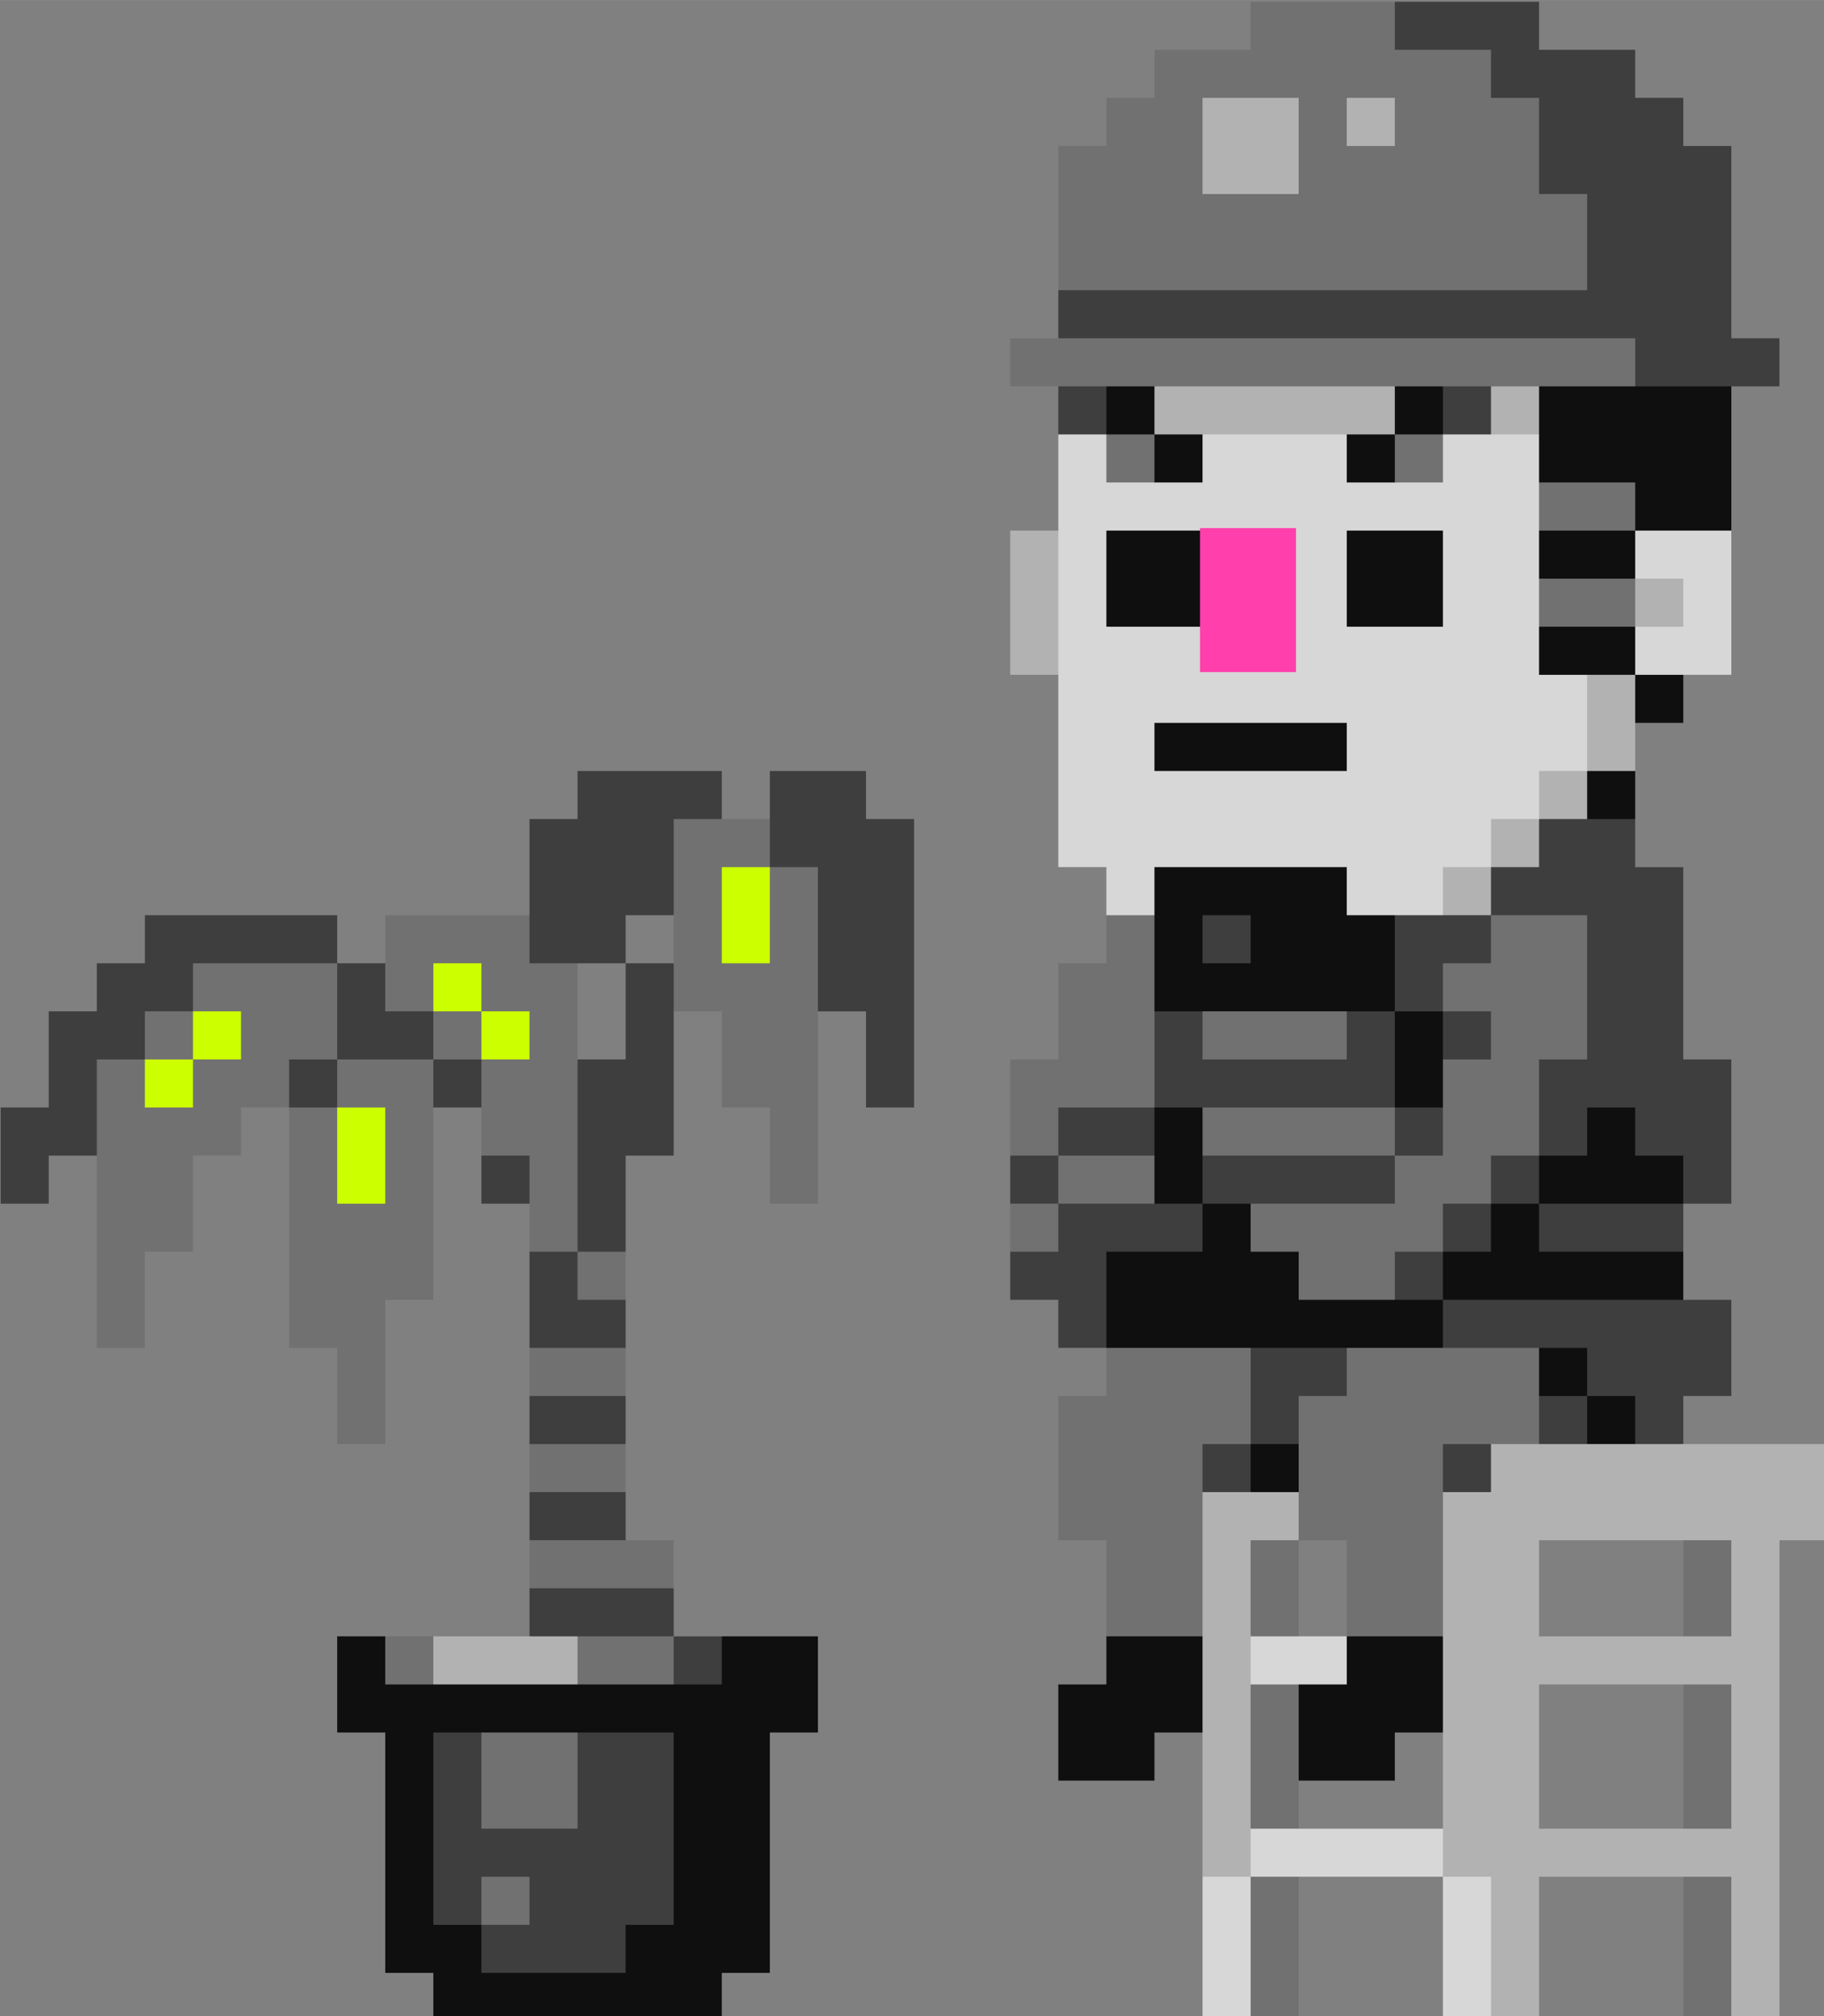 <svg xmlns="http://www.w3.org/2000/svg" xmlns:svg="http://www.w3.org/2000/svg" id="svg8" width="114" height="126" version="1.1" viewBox="0 0 30.163 33.337"><rect x="0" y="0" width="30.163" height="33.337" fill="#808080" stroke="none"/><g style="display:inline" id="layer2" transform="translate(-7.144,-17.462)"><path style="fill:#0f0f0f;fill-opacity:1;stroke:none;stroke-width:1.135;stroke-linecap:round;stroke-linejoin:round" id="path850" d="m 95,89 v 17 h 3 v 37 h -3 v 6 l 2,2 h 21 v -3 h 13 l 1,-1 v -3 l -1,-1 v -1 l 2,-2 v -6 h -5 v -16 l 1,-1 v -3 l -1,-1 v -1 l 1,-1 h 3 v -3 l 1,-1 h 1 v -7 l 1,-1 v -9 l -1,-1 z m 27,60 v 5 h 3 v 3 h 5 v -5 h -3 v -3 z m -18,6 v 5 h 5 v -5 z m -7,12 -1,1 v 3 h -3 v 6 h 6 v -3 h 3 l 1,1 h 4 v 1 l 1,1 h 6 v -3 h 3 l 1,-1 v -6 h -6 l -2,2 v 1 h -7 v -3 z m -49,1 v 6 h 3 v 15 h 3 v 3 h 18 v -3 h 3 v -15 h 3 v -6 h -6 l -1,1 H 52 l -1,-1 z" transform="scale(0.265)"/></g><g style="display:inline" id="layer3" transform="translate(-7.144,-17.462)"><path style="fill:#3e3e3e;fill-opacity:1;stroke:none;stroke-width:1.135;stroke-linecap:round;stroke-linejoin:round" id="path862" d="m 114,66 -1,1 V 83 H 94 l -1,1 v 9 l 1,1 h 1 l 1,-1 v -3 l 1,-1 h 19 l 1,1 v 3 l 1,1 h 3 v -5 h 7 l 1,1 h 9 v -3 h -3 V 75 h -3 v -3 h -3 v -3 h -6 v -3 z m -51,48 v 3 h -3 v 6 l -1,1 h -6 l -2,2 h -3 v -3 H 36 v 3 h -3 v 3 h -3 v 6 h -3 v 6 h 3 v -3 h 3 l 1,-1 v -3 h 10 l 2,2 h 7 l 1,-1 h 3 l 1,1 v 1 l -1,1 v 3 h 3 l 1,1 v 1 l -1,1 v 6 l 1,1 v 1 l -1,1 v 3 l 1,1 v 1 l -1,1 v 3 l 1,1 v 1 l -1,1 v 3 l 1,1 h 7 v 1 l 1,1 h 3 v -3 h -3 v -3 l -3,-3 v -3 l -1,-1 v -1 l 1,-1 v -3 l -1,-1 v -1 l 1,-1 v -3 l -1,-1 v -1 l 1,-1 v -6 h 3 v -9 l 1,-1 v -1 l -1,-1 h -3 v 6 h -3 l -1,-1 v -4 l 1,-1 h 3 v -3 h 3 l 1,-1 h 7 v 6 l 1,1 h 3 v 6 h 3 v -18 h -3 v -3 h -6 v 3 l -1,1 h -1 l -1,-1 v -3 z m 59,2 v 3 h -3 v 3 h -4 l -1,1 v 6 h 3 v 3 l 1,1 v 1 l -1,1 h -3 v -6 h -3 l -1,1 h -7 l -1,-1 h -3 l -1,1 v 4 h -6 v 2 l -2,2 v 3 l 1,1 v 1 l -1,1 v 3 h 3 v 3 h 3 v -6 h 6 v -3 h -3 l -1,-1 v -1 l 1,-1 v -3 h 3 l 1,1 h 10 v 1 h -10 l -1,1 v 3 h 3 l 1,1 h 3 v 4 h 4 l 1,1 h 3 v -3 h 3 v -3 h 3 v -3 h 3 v -3 h 3 v 3 h 3 v 3 h 3 v -9 h -3 v -12 h -3 v -3 h -3 l -1,-1 z m 10,25 h -9 v 3 h 9 z m -15,6 v 3 l 1,1 h 4 l 1,-1 h 3 v 3 h 3 v 3 l 1,1 h 1 l 1,-1 v -3 h 3 v -6 z m 9,6 h -3 l -1,1 v 3 h 3 l 1,-1 z m -24,-30 v 3 h 3 v -3 z m 3,27 -1,1 v 4 h -3 v 5 h 3 l 1,-1 v -3 h 3 l 1,-1 v -1 h 3 v -3 l -1,-1 z m 11,5 v 5 h 5 v -5 z m -62,19 v 12 h 3 v 3 h 9 v -3 h 3 v -12 h -6 l -1,1 h -4 l -1,-1 z" transform="scale(0.265)"/></g><g style="display:inline" id="layer4" transform="translate(-7.144,-17.462)"><path style="fill:#717171;fill-opacity:1;stroke:none;stroke-width:1.135;stroke-linecap:round;stroke-linejoin:round" id="path878" d="m 105,66 v 3 h -6 v 3 h -3 v 3 h -3 v 9 h 33 v -6 h -3 v -6 h -3 v -3 h -6 V 66 Z M 90,87 v 3 h 9 l 1,1 h 13 l 1,-1 h 6 l 1,1 h 1 l 1,-1 h 6 v -3 z m 6,6 -1,1 v 3 h 3 l 1,-1 v -3 z m 18,0 v 3 l 1,1 h 3 v -3 l -1,-1 z m 9,3 -1,1 v 1 l 1,1 h 6 v -3 z m 0,6 -1,1 v 1 l 1,1 h 6 l 1,-1 v -1 l -1,-1 z m -54,15 v 12 h 3 v 6 h 3 v 6 h 3 v -21 h -3 v -3 z m 28,5 -1,1 v 3 h -3 v 6 h -3 v 6 h 3 v -3 h 6 v -12 l -1,-1 z m -4,16 v 3 h 6 v -3 z m 0,3 h -3 v 3 h 3 z M 51,123 v 6 h 3 v 3 h 3 v 6 h 3 v 6 h 3 v -18 h -3 v -3 z m 12,21 v 3 h 3 v -3 z m -9,-12 h -6 v 3 h -3 v 15 h 3 v 6 h 3 v -9 h 3 z m -9,3 v -3 h 3 v -6 h -9 v 3 h -3 v 3 h -3 v 18 h 3 v -6 h 3 v -6 h 3 v -3 z m 75,-12 v 3 h -3 v 3 h 3 v 3 h -3 v 6 h -3 v 3 h -9 v 3 h 3 v 3 h 6 v -3 h 3 v -3 h 3 v -3 h 3 v -6 h 3 v -9 z m -6,15 v -3 h -12 v 3 z m -12,-9 v 3 h 9 v -3 z m -42,21 v 3 h 6 v -3 z m 36,0 v 3 h -3 v 9 h 3 v 6 h 8 v 23 l 1,1 h 3 v -21 -9 h 3 v 6 h 6 l 1,-1 v -7 l -1,-1 v -3 h 3 l 1,1 h 1 l 1,-1 v -6 h -12 v 3 h -3 v 6 l -1,1 h -4 l -1,-1 v -3 h 3 v -6 z m -36,6 v 3 h 6 v -3 z m 73,5 -1,1 v 30 h 3 l 1,-1 v -30 z m -73,1 v 3 h 9 v -3 z m -9,6 v 3 h 3 l 1,-1 h 7 l 1,1 h 6 v -3 h -6 l -1,1 h -7 l -1,-1 z m 6,6 v 6 h 6 v -6 z m 0,9 v 3 h 3 v -3 z" transform="scale(0.265)"/></g><g style="display:inline" id="layer5" transform="translate(-7.144,-17.462)"><path style="fill:#b2b2b2;fill-opacity:1;stroke:none;stroke-width:1.135;stroke-linecap:round;stroke-linejoin:round" id="path920" d="m 102,72 v 6 h 6 v -6 z m 9,0 v 3 h 3 V 72 Z M 99,90 v 3 h 3 l 1,1 h 7 l 1,-1 h 3 v -3 z m 21,0 v 3 l 1,1 h 1 l 1,-1 v -3 z m -30,9 v 9 h 3 l 1,-1 v -7 l -1,-1 z m 40,2 -1,1 v 3 l 1,1 h 3 v -5 z m -4,7 -1,1 v 4 h -3 v 3 h -3 v 3 h -3 v 3 l 1,1 h 3 v -3 h 3 v -3 h 3 v -3 h 3 v -6 z m -6,48 v 3 h -3 v 21 l -1,1 v 1 l 2,2 h 1 v 7 l 1,1 h 3 v -9 h 12 v 9 h 3 v -30 h 3 v -6 z m -18,3 v 24 l 1,1 h 1 l 2,-2 v -1 l -1,-1 v -9 l 1,-1 v -1 l -1,-1 v -6 h 3 v -3 z m 21,3 h 12 v 6 h -12 z m -69,6 v 3 h 9 v -3 z m 69,3 h 12 v 9 h -12 z" transform="scale(0.265)"/></g><g style="display:inline;opacity:1" id="layer6" transform="translate(-7.144,-17.462)"><path style="fill:#d7d7d7;fill-opacity:1;stroke:none;stroke-width:1.135;stroke-linecap:round;stroke-linejoin:round" id="path950" d="m 93,93 v 27 h 3 v 3 h 3 v -3 h 12 v 3 h 6 v -3 h 3 v -3 h 3 v -3 h 3 v -6 h -3 V 93 h -6 v 3 h -6 v -3 h -9 v 3 h -6 v -3 z m 3,6 6,0 1,1 v 4 l -1,1 h -6 z m 15,0 h 6 v 6 h -6 z m 18,0 v 3 h 3 v 3 h -3 v 3 h 6 v -9 z m -30,12 h 12 v 3 H 99 Z m 6,57 v 3 h 6 v -3 z m 0,12 v 3 h 12 v -3 z m 12,3 v 9 h 3 v -9 z m -12,0 h -3 v 9 h 3 z" transform="scale(0.265)"/></g><g style="display:inline" id="layer7" transform="translate(-7.144,-17.462)"><path id="path974" d="M 26.988,26.194 H 28.575 V 28.575 h -1.587 z" style="fill:#ff3fac;fill-opacity:1;stroke:none;stroke-width:.3;stroke-linecap:round;stroke-linejoin:round"/></g><g style="display:inline" id="layer8" transform="translate(-7.144,-17.462)"><path style="fill:#cf0;fill-opacity:1;stroke:none;stroke-width:1.135;stroke-linecap:round;stroke-linejoin:round" id="path977" d="m 72,120 v 6 h 3 v -6 z m -18,6 v 3 h 3 v -3 z m 3,3 v 3 h 3 v -3 z m -18,0 v 3 h 3 v -3 z m 0,3 h -3 v 3 h 3 z m 9,3 v 6 h 3 v -6 z" transform="scale(0.265)"/></g></svg>